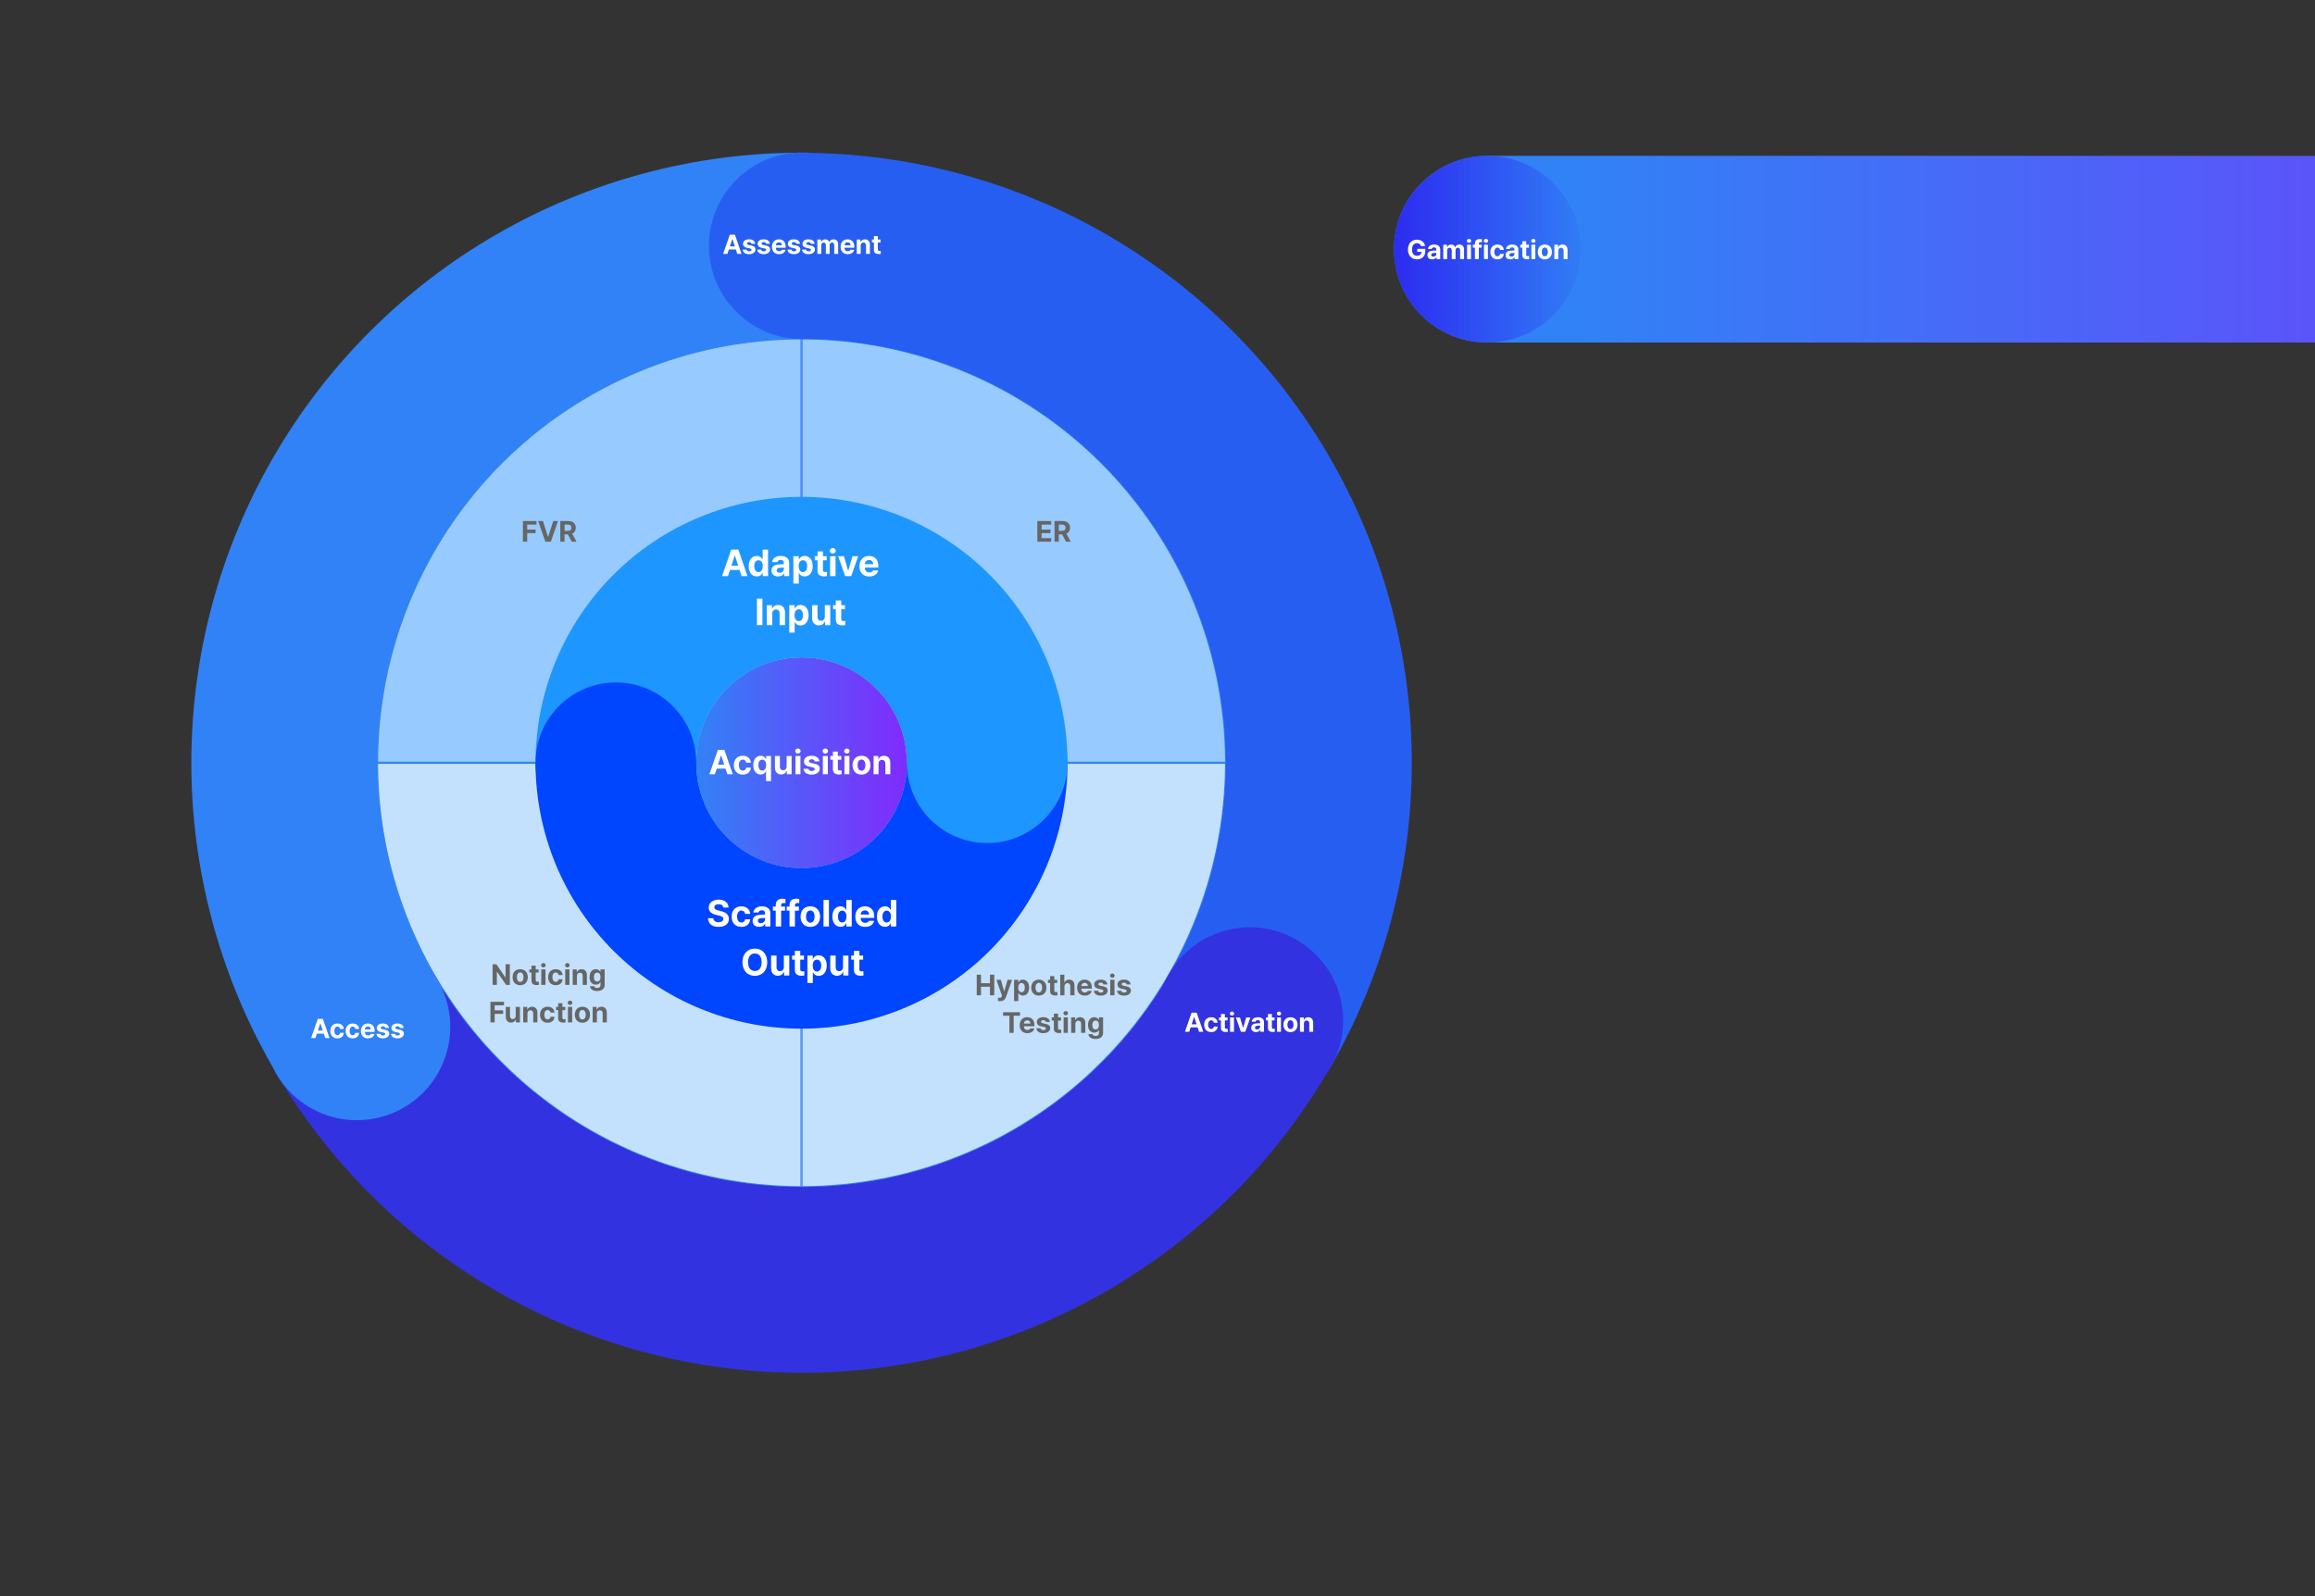<svg width="1350" height="931" viewBox="0 0 1350 931" fill="none" xmlns="http://www.w3.org/2000/svg">
<rect x="0" y="0" width="1350" height="931" fill="#333333" stroke="none"/>
<path d="M714.98 444.928C714.98 477.439 708.577 509.632 696.135 539.669C683.694 569.705 665.458 596.997 642.469 619.986C619.48 642.975 592.188 661.211 562.151 673.653C532.114 686.094 499.921 692.498 467.41 692.498L467.41 444.928H714.98Z" fill="#C3E1FD"/>
<path fill-rule="evenodd" clip-rule="evenodd" d="M695.573 539.436C707.906 509.66 714.292 477.761 714.371 445.536H468.018L468.018 691.889C500.243 691.81 532.143 685.424 561.918 673.091C591.881 660.68 619.106 642.489 642.038 619.556C664.971 596.624 683.162 569.399 695.573 539.436ZM468.018 692.497C467.816 692.498 467.613 692.498 467.41 692.498L467.41 444.928H714.98C714.98 445.131 714.98 445.333 714.979 445.536C714.9 477.841 708.499 509.819 696.135 539.669C683.694 569.705 665.458 596.997 642.469 619.986C619.48 642.975 592.188 661.211 562.151 673.653C532.302 686.017 500.323 692.418 468.018 692.497Z" fill="#3182F6"/>
<path d="M467.41 197.358C499.921 197.358 532.114 203.761 562.151 216.203C592.188 228.644 619.48 246.88 642.469 269.869C665.458 292.858 683.694 320.15 696.135 350.187C708.577 380.223 714.98 412.416 714.98 444.928L467.41 444.928L467.41 197.358Z" fill="#97CAFE"/>
<path fill-rule="evenodd" clip-rule="evenodd" d="M561.918 216.765C532.143 204.431 500.243 198.046 468.018 197.967L468.018 444.319L714.371 444.319C714.292 412.095 707.906 380.195 695.573 350.419C683.162 320.457 664.971 293.232 642.038 270.299C619.106 247.367 591.881 229.176 561.918 216.765ZM714.979 444.319C714.98 444.522 714.98 444.725 714.98 444.928L467.41 444.928L467.41 197.358C467.613 197.358 467.816 197.358 468.018 197.358C500.323 197.438 532.302 203.839 562.151 216.203C592.188 228.644 619.48 246.88 642.469 269.869C665.458 292.858 683.693 320.15 696.135 350.187C708.499 380.036 714.9 412.015 714.979 444.319Z" fill="#3182F6"/>
<path d="M219.84 444.928C219.84 477.439 226.243 509.632 238.685 539.669C251.127 569.705 269.362 596.997 292.351 619.986C315.34 642.975 342.632 661.211 372.669 673.653C402.706 686.094 434.899 692.498 467.41 692.498L467.41 444.928L219.84 444.928Z" fill="#C3E1FD"/>
<path fill-rule="evenodd" clip-rule="evenodd" d="M239.247 539.436C226.914 509.66 220.528 477.761 220.449 445.536L466.802 445.536L466.802 691.889C434.577 691.81 402.677 685.424 372.902 673.091C342.939 660.68 315.714 642.489 292.782 619.556C269.849 596.624 251.658 569.399 239.247 539.436ZM466.802 692.497C467.004 692.498 467.207 692.498 467.41 692.498L467.41 444.928L219.84 444.928C219.84 445.13 219.84 445.333 219.841 445.536C219.92 477.841 226.321 509.819 238.685 539.669C251.127 569.705 269.362 596.997 292.351 619.986C315.34 642.975 342.632 661.211 372.669 673.653C402.518 686.017 434.497 692.418 466.802 692.497Z" fill="#3182F6"/>
<path d="M467.41 197.358C434.899 197.358 402.706 203.761 372.669 216.203C342.632 228.644 315.341 246.88 292.351 269.869C269.362 292.858 251.127 320.15 238.685 350.187C226.243 380.223 219.84 412.416 219.84 444.928L467.41 444.928L467.41 197.358Z" fill="#97CAFE"/>
<path fill-rule="evenodd" clip-rule="evenodd" d="M372.902 216.765C402.677 204.431 434.577 198.046 466.802 197.967L466.802 444.319L220.449 444.319C220.528 412.095 226.914 380.195 239.247 350.419C251.658 320.457 269.849 293.232 292.782 270.299C315.714 247.367 342.939 229.176 372.902 216.765ZM219.841 444.319C219.84 444.522 219.84 444.725 219.84 444.928L467.41 444.928L467.41 197.358C467.207 197.358 467.005 197.358 466.802 197.358C434.497 197.438 402.518 203.839 372.669 216.203C342.632 228.644 315.341 246.88 292.351 269.869C269.362 292.858 251.127 320.15 238.685 350.187C226.321 380.036 219.92 412.015 219.841 444.319Z" fill="#3182F6"/>
<path d="M812.913 145.349C812.913 115.282 837.287 90.908 867.354 90.908H1350V199.79H867.354C837.287 199.79 812.913 175.416 812.913 145.349Z" fill="url(#paint0_linear_8_699)"/>
<path d="M812.913 145.349C812.913 115.282 837.287 90.908 867.354 90.908C897.421 90.908 921.795 115.282 921.795 145.349C921.795 175.416 897.421 199.79 867.354 199.79C837.287 199.79 812.913 175.416 812.913 145.349Z" fill="url(#paint1_linear_8_699)"/>
<path d="M908.719 146.279V151.128H906.433V142.742H908.61V144.209H908.703C909.089 143.236 909.985 142.634 911.221 142.634C912.966 142.634 914.124 143.823 914.109 145.784V151.128H911.838V146.186C911.838 145.151 911.267 144.533 910.325 144.533C909.367 144.533 908.719 145.167 908.719 146.279Z" fill="white"/>
<path d="M900.872 151.298C898.339 151.298 896.764 149.553 896.764 146.958C896.764 144.364 898.339 142.634 900.872 142.634C903.405 142.634 904.996 144.364 904.996 146.958C904.996 149.553 903.405 151.298 900.872 151.298ZM900.888 149.522C902.062 149.522 902.664 148.426 902.664 146.958C902.664 145.476 902.062 144.379 900.888 144.379C899.699 144.379 899.081 145.476 899.081 146.958C899.081 148.426 899.699 149.522 900.888 149.522Z" fill="white"/>
<path d="M893.042 151.128V142.742H895.328V151.128H893.042ZM894.185 141.645C893.49 141.645 892.934 141.12 892.934 140.487C892.934 139.838 893.49 139.313 894.185 139.313C894.864 139.313 895.42 139.838 895.42 140.487C895.42 141.12 894.864 141.645 894.185 141.645Z" fill="white"/>
<path d="M891.605 142.742V144.456H890.03V148.549C890.03 149.213 890.354 149.383 890.818 149.398C891.049 149.398 891.451 149.383 891.729 149.352V151.159C891.482 151.205 891.08 151.236 890.509 151.236C888.856 151.236 887.729 150.495 887.744 148.873V144.456H886.586V142.742H887.744V140.734H890.03V142.742H891.605Z" fill="white"/>
<path d="M877.968 148.781C877.968 146.912 879.481 146.294 881.088 146.201C881.69 146.163 882.817 146.109 883.173 146.093V145.414C883.157 144.719 882.678 144.302 881.829 144.302C881.057 144.302 880.562 144.657 880.439 145.228H878.261C878.4 143.777 879.667 142.634 881.891 142.634C883.713 142.634 885.443 143.452 885.443 145.476V151.128H883.281V149.97H883.219C882.802 150.742 882.014 151.283 880.763 151.283C879.157 151.283 877.968 150.449 877.968 148.781ZM880.161 148.719C880.161 149.368 880.686 149.707 881.412 149.707C882.447 149.707 883.188 149.012 883.173 148.132V147.514C882.825 147.53 881.852 147.584 881.458 147.622C880.671 147.7 880.161 148.07 880.161 148.719Z" fill="white"/>
<path d="M873.227 151.298C870.663 151.298 869.119 149.522 869.119 146.958C869.119 144.394 870.679 142.634 873.227 142.634C875.389 142.634 876.857 143.9 876.949 145.815H874.802C874.663 144.981 874.123 144.41 873.258 144.41C872.161 144.41 871.435 145.337 871.435 146.927C871.435 148.549 872.146 149.476 873.258 149.476C874.061 149.476 874.663 148.982 874.802 148.086H876.949C876.841 149.985 875.451 151.298 873.227 151.298Z" fill="white"/>
<path d="M865.397 151.128V142.742H867.682V151.128H865.397ZM866.539 141.645C865.844 141.645 865.288 141.12 865.288 140.487C865.288 139.838 865.844 139.313 866.539 139.313C867.219 139.313 867.775 139.838 867.775 140.487C867.775 141.12 867.219 141.645 866.539 141.645Z" fill="white"/>
<path d="M864.053 142.742V144.456H862.385V151.128H860.099V144.456H858.91V142.742H860.099V142.109C860.099 140.348 861.165 139.421 862.848 139.421C863.373 139.421 863.806 139.468 864.207 139.56V141.29C863.883 141.259 863.636 141.244 863.512 141.244C862.771 141.244 862.385 141.537 862.385 142.232V142.742H864.053Z" fill="white"/>
<path d="M855.527 151.128V142.742H857.813V151.128H855.527ZM856.67 141.645C855.975 141.645 855.419 141.12 855.419 140.487C855.419 139.838 855.975 139.313 856.67 139.313C857.35 139.313 857.906 139.838 857.906 140.487C857.906 141.12 857.35 141.645 856.67 141.645Z" fill="white"/>
<path d="M841.627 151.128V142.742H843.805V144.209H843.897C844.252 143.236 845.102 142.634 846.229 142.634C847.388 142.634 848.237 143.236 848.515 144.209H848.592C848.948 143.252 849.89 142.634 851.125 142.634C852.685 142.634 853.766 143.669 853.766 145.491V151.128H851.481V145.939C851.481 144.981 850.924 144.518 850.168 144.518C849.303 144.518 848.809 145.12 848.809 146.001V151.128H846.585V145.877C846.585 145.043 846.059 144.518 845.287 144.518C844.515 144.518 843.913 145.136 843.913 146.093V151.128H841.627Z" fill="white"/>
<path d="M832.407 148.781C832.407 146.912 833.92 146.294 835.527 146.201C836.129 146.163 837.256 146.109 837.612 146.093V145.414C837.596 144.719 837.117 144.302 836.268 144.302C835.496 144.302 835.002 144.657 834.878 145.228H832.7C832.839 143.777 834.106 142.634 836.33 142.634C838.152 142.634 839.882 143.452 839.882 145.476V151.128H837.72V149.97H837.658C837.241 150.742 836.453 151.283 835.202 151.283C833.596 151.283 832.407 150.449 832.407 148.781ZM834.6 148.719C834.6 149.368 835.125 149.707 835.851 149.707C836.886 149.707 837.627 149.012 837.612 148.132V147.514C837.264 147.53 836.291 147.584 835.897 147.622C835.11 147.7 834.6 148.07 834.6 148.719Z" fill="white"/>
<path d="M828.7 143.545C828.391 142.494 827.541 141.846 826.321 141.846C824.592 141.846 823.418 143.174 823.418 145.521C823.418 147.884 824.561 149.228 826.337 149.228C827.935 149.228 828.885 148.325 828.916 146.911H826.491V145.166H831.155V146.556C831.155 149.491 829.148 151.282 826.321 151.282C823.186 151.282 821.055 149.089 821.055 145.552C821.055 141.923 823.325 139.792 826.275 139.792C828.792 139.792 830.738 141.336 831.047 143.545H828.7Z" fill="white"/>
<path d="M528.847 444.928C528.847 478.858 501.341 506.364 467.41 506.364C433.48 506.364 405.974 478.858 405.974 444.928C405.974 410.997 433.48 383.491 467.41 383.491C501.341 383.491 528.847 410.997 528.847 444.928Z" fill="url(#paint2_linear_8_699)"/>
<path d="M326.744 315.972V303.93H331.467C334.212 303.93 335.775 305.477 335.775 307.855C335.775 309.502 335.018 310.699 333.646 311.281L336.208 315.972H333.447L331.151 311.697H329.238V315.972H326.744ZM329.238 309.668H331.002C332.482 309.668 333.197 309.053 333.197 307.855C333.197 306.641 332.482 305.976 331.002 305.976H329.238V309.668Z" fill="#666666"/>
<path d="M316.63 303.93L319.558 313.111H319.674L322.618 303.93H325.379L321.221 315.972H318.011L313.836 303.93H316.63Z" fill="#666666"/>
<path d="M304.938 315.972V303.93H312.871V305.992H307.433V308.919H312.356V310.982H307.433V315.972H304.938Z" fill="#666666"/>
<path d="M348.079 591.167V596.39H345.617V587.358H347.962V588.938H348.062C348.478 587.89 349.443 587.242 350.773 587.242C352.653 587.242 353.9 588.522 353.884 590.635V596.39H351.439V591.067C351.439 589.953 350.823 589.288 349.809 589.288C348.777 589.288 348.079 589.969 348.079 591.167Z" fill="#666666"/>
<path d="M339.629 596.573C336.901 596.573 335.205 594.693 335.205 591.899C335.205 589.105 336.901 587.242 339.629 587.242C342.357 587.242 344.07 589.105 344.07 591.899C344.07 594.693 342.357 596.573 339.629 596.573ZM339.645 594.66C340.91 594.66 341.558 593.479 341.558 591.899C341.558 590.302 340.91 589.121 339.645 589.121C338.365 589.121 337.699 590.302 337.699 591.899C337.699 593.479 338.365 594.66 339.645 594.66Z" fill="#666666"/>
<path d="M331.196 596.39V587.358H333.658V596.39H331.196ZM332.427 586.177C331.679 586.177 331.08 585.612 331.08 584.93C331.08 584.231 331.679 583.666 332.427 583.666C333.159 583.666 333.758 584.231 333.758 584.93C333.758 585.612 333.159 586.177 332.427 586.177Z" fill="#666666"/>
<path d="M329.65 587.358V589.204H327.953V593.612C327.953 594.327 328.303 594.51 328.802 594.527C329.051 594.527 329.484 594.51 329.783 594.477V596.423C329.517 596.473 329.084 596.506 328.469 596.506C326.689 596.506 325.475 595.708 325.492 593.961V589.204H324.244V587.358H325.492V585.196H327.953V587.358H329.65Z" fill="#666666"/>
<path d="M319.354 596.573C316.593 596.573 314.93 594.66 314.93 591.899C314.93 589.138 316.61 587.242 319.354 587.242C321.683 587.242 323.263 588.606 323.363 590.668H321.051C320.901 589.77 320.319 589.154 319.387 589.154C318.206 589.154 317.425 590.152 317.425 591.866C317.425 593.612 318.19 594.61 319.387 594.61C320.252 594.61 320.901 594.078 321.051 593.113H323.363C323.246 595.159 321.749 596.573 319.354 596.573Z" fill="#666666"/>
<path d="M307.578 591.167V596.39H305.116V587.358H307.461V588.938H307.561C307.977 587.89 308.942 587.242 310.272 587.242C312.152 587.242 313.399 588.522 313.382 590.635V596.39H310.937V591.067C310.937 589.953 310.322 589.288 309.307 589.288C308.276 589.288 307.578 589.969 307.578 591.167Z" fill="#666666"/>
<path d="M300.742 592.548V587.358H303.203V596.39H300.841V594.76H300.742C300.326 595.808 299.361 596.506 297.997 596.506C296.184 596.506 294.953 595.226 294.953 593.113V587.358H297.415V592.681C297.415 593.745 298.03 594.427 298.995 594.427C299.893 594.427 300.742 593.779 300.742 592.548Z" fill="#666666"/>
<path d="M285.989 596.39V584.348H293.923V586.41H288.484V589.337H293.407V591.4H288.484V596.39H285.989Z" fill="#666666"/>
<path d="M348.22 578.068C345.725 578.068 344.194 576.953 344.045 575.24H346.473C346.606 575.955 347.288 576.288 348.269 576.288C349.417 576.288 350.182 575.806 350.182 574.542V572.895H350.066C349.733 573.627 348.935 574.359 347.488 574.359C345.442 574.359 343.812 572.928 343.812 569.918C343.812 566.857 345.492 565.344 347.488 565.344C349.001 565.344 349.733 566.242 350.066 566.974H350.166V565.46H352.611V574.592C352.611 576.887 350.781 578.068 348.22 578.068ZM348.253 572.512C349.484 572.512 350.182 571.548 350.182 569.951C350.182 568.338 349.484 567.306 348.253 567.306C347.005 567.306 346.34 568.388 346.34 569.951C346.34 571.514 347.005 572.512 348.253 572.512Z" fill="#666666"/>
<path d="M336.444 569.269V574.492H333.982V565.46H336.328V567.04H336.427C336.843 565.992 337.808 565.344 339.139 565.344C341.018 565.344 342.265 566.624 342.249 568.737V574.492H339.804V569.169C339.804 568.055 339.188 567.39 338.174 567.39C337.143 567.39 336.444 568.072 336.444 569.269Z" fill="#666666"/>
<path d="M329.608 574.492V565.46H332.069V574.492H329.608ZM330.838 564.279C330.09 564.279 329.491 563.714 329.491 563.032C329.491 562.333 330.09 561.768 330.838 561.768C331.57 561.768 332.169 562.333 332.169 563.032C332.169 563.714 331.57 564.279 330.838 564.279Z" fill="#666666"/>
<path d="M324.069 574.675C321.308 574.675 319.645 572.762 319.645 570.001C319.645 567.24 321.325 565.344 324.069 565.344C326.398 565.344 327.978 566.708 328.078 568.77H325.766C325.616 567.872 325.034 567.257 324.102 567.257C322.921 567.257 322.14 568.254 322.14 569.968C322.14 571.714 322.905 572.712 324.102 572.712C324.967 572.712 325.616 572.18 325.766 571.215H328.078C327.961 573.261 326.464 574.675 324.069 574.675Z" fill="#666666"/>
<path d="M315.637 574.492V565.46H318.098V574.492H315.637ZM316.868 564.279C316.119 564.279 315.52 563.714 315.52 563.032C315.52 562.333 316.119 561.768 316.868 561.768C317.599 561.768 318.198 562.333 318.198 563.032C318.198 563.714 317.599 564.279 316.868 564.279Z" fill="#666666"/>
<path d="M314.089 565.46V567.306H312.393V571.714C312.393 572.429 312.742 572.612 313.241 572.629C313.49 572.629 313.923 572.612 314.222 572.579V574.525C313.956 574.575 313.524 574.608 312.908 574.608C311.129 574.608 309.914 573.81 309.931 572.063V567.306H308.684V565.46H309.931V563.298H312.393V565.46H314.089Z" fill="#666666"/>
<path d="M303.345 574.675C300.617 574.675 298.92 572.795 298.92 570.001C298.92 567.207 300.617 565.344 303.345 565.344C306.072 565.344 307.786 567.207 307.786 570.001C307.786 572.795 306.072 574.675 303.345 574.675ZM303.361 572.762C304.625 572.762 305.274 571.581 305.274 570.001C305.274 568.404 304.625 567.223 303.361 567.223C302.081 567.223 301.415 568.404 301.415 570.001C301.415 571.581 302.081 572.762 303.361 572.762Z" fill="#666666"/>
<path d="M297.307 562.45V574.492H295.145L289.856 566.841H289.756V574.492H287.261V562.45H289.457L294.713 570.101H294.829V562.45H297.307Z" fill="#666666"/>
<path d="M614.958 315.972V303.93H619.682C622.426 303.93 623.99 305.477 623.99 307.855C623.99 309.502 623.233 310.699 621.861 311.281L624.422 315.972H621.661L619.366 311.697H617.453V315.972H614.958ZM617.453 309.668H619.216C620.697 309.668 621.412 309.053 621.412 307.855C621.412 306.641 620.697 305.976 619.216 305.976H617.453V309.668Z" fill="#666666"/>
<path d="M604.929 315.972V303.93H613.013V305.992H607.424V308.919H612.597V310.982H607.424V313.909H613.03V315.972H604.929Z" fill="#666666"/>
<path d="M638.876 606.048C636.381 606.048 634.851 604.934 634.701 603.221H637.129C637.262 603.936 637.944 604.269 638.926 604.269C640.073 604.269 640.838 603.786 640.838 602.522V600.875H640.722C640.389 601.607 639.591 602.339 638.144 602.339C636.098 602.339 634.468 600.909 634.468 597.898C634.468 594.838 636.148 593.324 638.144 593.324C639.658 593.324 640.389 594.222 640.722 594.954H640.822V593.441H643.267V602.572C643.267 604.867 641.437 606.048 638.876 606.048ZM638.909 600.493C640.14 600.493 640.838 599.528 640.838 597.931C640.838 596.318 640.14 595.287 638.909 595.287C637.662 595.287 636.996 596.368 636.996 597.931C636.996 599.495 637.662 600.493 638.909 600.493Z" fill="#666666"/>
<path d="M627.099 597.25V602.472H624.638V593.441H626.983V595.021H627.083C627.499 593.973 628.463 593.324 629.794 593.324C631.673 593.324 632.921 594.605 632.904 596.717V602.472H630.459V597.15C630.459 596.035 629.844 595.37 628.829 595.37C627.798 595.37 627.099 596.052 627.099 597.25Z" fill="#666666"/>
<path d="M620.263 602.472V593.44H622.725V602.472H620.263ZM621.494 592.26C620.745 592.26 620.146 591.694 620.146 591.012C620.146 590.314 620.745 589.748 621.494 589.748C622.226 589.748 622.824 590.314 622.824 591.012C622.824 591.694 622.226 592.26 621.494 592.26Z" fill="#666666"/>
<path d="M618.716 593.441V595.287H617.02V599.694C617.02 600.41 617.369 600.593 617.868 600.609C618.118 600.609 618.55 600.593 618.849 600.559V602.505C618.583 602.555 618.151 602.589 617.535 602.589C615.756 602.589 614.542 601.79 614.558 600.044V595.287H613.311V593.441H614.558V591.278H617.02V593.441H618.716Z" fill="#666666"/>
<path d="M609.935 596.119C609.835 595.486 609.27 595.071 608.455 595.071C607.656 595.071 607.041 595.453 607.057 596.002C607.041 596.401 607.373 596.717 608.222 596.9L609.835 597.233C611.581 597.599 612.43 598.381 612.446 599.678C612.43 601.458 610.833 602.655 608.438 602.655C605.993 602.655 604.563 601.557 604.363 599.794H606.841C606.958 600.51 607.54 600.875 608.438 600.875C609.336 600.875 609.935 600.51 609.935 599.927C609.935 599.462 609.552 599.179 608.704 598.996L607.207 598.697C605.494 598.364 604.596 597.466 604.612 596.135C604.596 594.405 606.093 593.324 608.421 593.324C610.7 593.324 612.114 594.405 612.247 596.119H609.935Z" fill="#666666"/>
<path d="M599.09 602.655C596.329 602.655 594.632 600.859 594.632 597.998C594.632 595.204 596.345 593.324 598.99 593.324C601.368 593.324 603.231 594.821 603.231 597.898V598.597H597.061C597.061 599.961 597.876 600.809 599.14 600.809C599.971 600.809 600.57 600.443 600.82 599.894H603.165C602.815 601.557 601.319 602.655 599.09 602.655ZM597.061 597.05H600.903C600.903 595.952 600.138 595.17 599.04 595.17C597.909 595.17 597.102 596.01 597.061 597.05Z" fill="#666666"/>
<path d="M584.952 592.493V590.43H594.815V592.493H591.123V602.472H588.644V592.493H584.952Z" fill="#666666"/>
<path d="M656.989 574.221C656.889 573.589 656.324 573.173 655.509 573.173C654.71 573.173 654.095 573.555 654.112 574.104C654.095 574.503 654.428 574.819 655.276 575.002L656.889 575.335C658.636 575.701 659.484 576.483 659.501 577.78C659.484 579.56 657.887 580.757 655.492 580.757C653.047 580.757 651.617 579.659 651.417 577.896H653.895C654.012 578.612 654.594 578.978 655.492 578.978C656.39 578.978 656.989 578.612 656.989 578.029C656.989 577.564 656.607 577.281 655.758 577.098L654.261 576.799C652.548 576.466 651.65 575.568 651.667 574.237C651.65 572.507 653.147 571.426 655.475 571.426C657.754 571.426 659.168 572.507 659.301 574.221H656.989Z" fill="#666666"/>
<path d="M647.458 580.574V571.543H649.92V580.574H647.458ZM648.689 570.362C647.941 570.362 647.342 569.796 647.342 569.114C647.342 568.416 647.941 567.85 648.689 567.85C649.421 567.85 650.02 568.416 650.02 569.114C650.02 569.796 649.421 570.362 648.689 570.362Z" fill="#666666"/>
<path d="M643.433 574.221C643.333 573.589 642.768 573.173 641.953 573.173C641.155 573.173 640.539 573.555 640.556 574.104C640.539 574.503 640.872 574.819 641.72 575.002L643.333 575.335C645.08 575.701 645.928 576.483 645.945 577.78C645.928 579.56 644.331 580.757 641.936 580.757C639.491 580.757 638.061 579.659 637.861 577.896H640.34C640.456 578.612 641.038 578.978 641.936 578.978C642.834 578.978 643.433 578.612 643.433 578.029C643.433 577.564 643.051 577.281 642.202 577.098L640.706 576.799C638.992 576.466 638.094 575.568 638.111 574.237C638.094 572.507 639.591 571.426 641.92 571.426C644.198 571.426 645.612 572.507 645.745 574.221H643.433Z" fill="#666666"/>
<path d="M632.588 580.757C629.827 580.757 628.131 578.961 628.131 576.1C628.131 573.306 629.844 571.426 632.488 571.426C634.867 571.426 636.73 572.923 636.73 576V576.699H630.559C630.559 578.063 631.374 578.911 632.638 578.911C633.47 578.911 634.068 578.545 634.318 577.996H636.663C636.314 579.659 634.817 580.757 632.588 580.757ZM630.559 575.152H634.401C634.401 574.054 633.636 573.272 632.538 573.272C631.407 573.272 630.601 574.112 630.559 575.152Z" fill="#666666"/>
<path d="M620.746 575.352V580.574H618.284V568.532H620.68V573.123H620.779C621.195 572.075 622.11 571.426 623.474 571.426C625.353 571.426 626.601 572.69 626.601 574.819V580.574H624.139V575.252C624.139 574.137 623.54 573.472 622.509 573.472C621.478 573.472 620.746 574.154 620.746 575.352Z" fill="#666666"/>
<path d="M616.538 571.543V573.389H614.842V577.797C614.842 578.512 615.191 578.695 615.69 578.711C615.939 578.711 616.372 578.695 616.671 578.661V580.607C616.405 580.657 615.973 580.691 615.357 580.691C613.577 580.691 612.363 579.892 612.38 578.146V573.389H611.132V571.543H612.38V569.38H614.842V571.543H616.538Z" fill="#666666"/>
<path d="M605.793 580.757C603.066 580.757 601.369 578.878 601.369 576.083C601.369 573.289 603.066 571.426 605.793 571.426C608.521 571.426 610.234 573.289 610.234 576.083C610.234 578.878 608.521 580.757 605.793 580.757ZM605.81 578.844C607.074 578.844 607.723 577.664 607.723 576.083C607.723 574.487 607.074 573.306 605.81 573.306C604.529 573.306 603.864 574.487 603.864 576.083C603.864 577.664 604.529 578.844 605.81 578.844Z" fill="#666666"/>
<path d="M591.373 583.967V571.543H593.801V573.056H593.901C594.233 572.324 594.965 571.426 596.479 571.426C598.475 571.426 600.138 572.973 600.138 576.067C600.138 579.077 598.541 580.724 596.479 580.724C594.998 580.724 594.25 579.876 593.901 579.127H593.834V583.967H591.373ZM593.784 576.05C593.784 577.68 594.483 578.761 595.697 578.761C596.961 578.761 597.626 577.647 597.626 576.05C597.626 574.47 596.961 573.389 595.697 573.389C594.466 573.389 593.784 574.42 593.784 576.05Z" fill="#666666"/>
<path d="M583.239 583.967C582.756 583.967 582.307 583.95 581.991 583.917V582.004C582.307 582.021 582.673 582.038 582.989 582.038C583.472 582.038 583.871 581.988 584.17 581.206L584.32 580.824L581.076 571.542H583.654L585.551 578.196H585.65L587.563 571.542H590.174L586.648 581.572C586.133 583.019 585.151 583.967 583.239 583.967Z" fill="#666666"/>
<path d="M569.583 580.574V568.532H572.078V573.522H577.301V568.532H579.813V580.574H577.301V575.584H572.078V580.574H569.583Z" fill="#666666"/>
<path d="M622.522 444.928C622.522 465.297 618.51 485.467 610.715 504.286C602.919 523.105 591.494 540.205 577.091 554.608C562.687 569.012 545.588 580.437 526.769 588.232C507.95 596.027 487.78 600.039 467.41 600.039C447.041 600.039 426.87 596.027 408.051 588.232C389.232 580.437 372.133 569.012 357.73 554.608C343.326 540.205 331.901 523.105 324.106 504.286C316.311 485.467 312.299 465.297 312.299 444.928H405.986C405.986 452.994 407.575 460.981 410.662 468.434C413.748 475.886 418.273 482.657 423.977 488.361C429.68 494.065 436.452 498.589 443.904 501.676C451.356 504.763 459.344 506.352 467.41 506.352C475.476 506.352 483.464 504.763 490.916 501.676C498.368 498.589 505.14 494.065 510.844 488.361C516.547 482.657 521.072 475.886 524.159 468.434C527.246 460.981 528.834 452.994 528.834 444.928H622.522Z" fill="#0045FF"/>
<path d="M622.522 444.927C622.522 403.789 606.18 364.336 577.091 335.247C548.002 306.158 508.548 289.816 467.41 289.816C426.272 289.816 386.819 306.158 357.73 335.247C328.641 364.336 312.299 403.789 312.299 444.927L405.985 444.927C405.985 428.636 412.457 413.013 423.976 401.493C435.496 389.974 451.119 383.502 467.41 383.502C483.701 383.502 499.325 389.974 510.844 401.493C522.364 413.013 528.835 428.636 528.835 444.927H622.522Z" fill="#1E96FF"/>
<path d="M405.974 444.927C405.974 470.795 385.004 491.765 359.136 491.765C333.268 491.765 312.299 470.795 312.299 444.927C312.299 419.06 333.268 398.09 359.136 398.09C385.004 398.09 405.974 419.06 405.974 444.927Z" fill="#0045FF"/>
<path d="M622.522 444.927C622.522 470.795 601.552 491.765 575.685 491.765C549.817 491.765 528.847 470.795 528.847 444.927C528.847 419.06 549.817 398.09 575.685 398.09C601.552 398.09 622.522 419.06 622.522 444.927Z" fill="#1E96FF"/>
<path d="M492.753 353.023V355.396H490.572V361.063C490.572 361.983 491.021 362.218 491.663 362.24C491.983 362.24 492.539 362.218 492.924 362.175V364.677C492.582 364.742 492.026 364.784 491.235 364.784C488.947 364.784 487.386 363.758 487.407 361.512V355.396H485.803V353.023H487.407V350.243H490.572V353.023H492.753Z" fill="white"/>
<path d="M481.012 359.695V353.022H484.177V364.634H481.141V362.539H481.012C480.478 363.886 479.237 364.784 477.484 364.784C475.153 364.784 473.57 363.138 473.57 360.422V353.022H476.735V359.866C476.735 361.234 477.527 362.111 478.767 362.111C479.922 362.111 481.012 361.277 481.012 359.695Z" fill="white"/>
<path d="M460.248 368.997V353.023H463.37V354.969H463.498C463.926 354.028 464.867 352.873 466.813 352.873C469.379 352.873 471.518 354.862 471.518 358.839C471.518 362.71 469.465 364.827 466.813 364.827C464.91 364.827 463.948 363.737 463.498 362.774H463.413V368.997H460.248ZM463.349 358.818C463.349 360.914 464.247 362.304 465.808 362.304C467.433 362.304 468.289 360.871 468.289 358.818C468.289 356.786 467.433 355.396 465.808 355.396C464.226 355.396 463.349 356.722 463.349 358.818Z" fill="white"/>
<path d="M450.325 357.92V364.635H447.16V353.023H450.175V355.054H450.303C450.838 353.707 452.078 352.873 453.789 352.873C456.206 352.873 457.809 354.52 457.788 357.236V364.635H454.644V357.792C454.644 356.359 453.853 355.503 452.549 355.503C451.223 355.503 450.325 356.38 450.325 357.92Z" fill="white"/>
<path d="M444.615 349.152V364.635H441.408V349.152H444.615Z" fill="white"/>
<path d="M506.899 336.281C503.349 336.281 501.167 333.972 501.167 330.293C501.167 326.701 503.37 324.284 506.77 324.284C509.828 324.284 512.223 326.209 512.223 330.165V331.063H504.29C504.29 332.817 505.338 333.907 506.963 333.907C508.032 333.907 508.802 333.437 509.123 332.731H512.138C511.689 334.87 509.764 336.281 506.899 336.281ZM504.29 329.074H509.23C509.23 327.663 508.246 326.658 506.834 326.658C505.38 326.658 504.343 327.738 504.29 329.074Z" fill="white"/>
<path d="M500.484 324.434L496.4 336.046H492.85L488.786 324.434H492.123L494.56 332.774H494.689L497.127 324.434H500.484Z" fill="white"/>
<path d="M484.081 336.045V324.433H487.246V336.045H484.081ZM485.664 322.915C484.701 322.915 483.932 322.188 483.932 321.311C483.932 320.413 484.701 319.686 485.664 319.686C486.605 319.686 487.375 320.413 487.375 321.311C487.375 322.188 486.605 322.915 485.664 322.915Z" fill="white"/>
<path d="M482.093 324.433V326.807H479.911V332.474C479.911 333.394 480.36 333.629 481.002 333.65C481.323 333.65 481.879 333.629 482.264 333.586V336.088C481.921 336.152 481.365 336.195 480.574 336.195C478.286 336.195 476.725 335.169 476.746 332.923V326.807H475.142V324.433H476.746V321.653H479.911V324.433H482.093Z" fill="white"/>
<path d="M462.653 340.408V324.434H465.776V326.38H465.904C466.332 325.439 467.272 324.284 469.218 324.284C471.785 324.284 473.923 326.273 473.923 330.251C473.923 334.121 471.87 336.238 469.218 336.238C467.315 336.238 466.353 335.148 465.904 334.185H465.818V340.408H462.653ZM465.754 330.229C465.754 332.325 466.652 333.715 468.213 333.715C469.839 333.715 470.694 332.282 470.694 330.229C470.694 328.198 469.839 326.808 468.213 326.808C466.631 326.808 465.754 328.133 465.754 330.229Z" fill="white"/>
<path d="M449.887 332.795C449.887 330.208 451.982 329.352 454.206 329.224C455.04 329.171 456.602 329.096 457.093 329.074V328.133C457.072 327.171 456.409 326.594 455.233 326.594C454.164 326.594 453.479 327.086 453.308 327.877H450.293C450.485 325.867 452.239 324.284 455.318 324.284C457.842 324.284 460.237 325.418 460.237 328.219V336.046H457.243V334.442H457.158C456.58 335.511 455.49 336.26 453.757 336.26C451.533 336.26 449.887 335.105 449.887 332.795ZM452.923 332.71C452.923 333.608 453.65 334.078 454.656 334.078C456.088 334.078 457.115 333.116 457.093 331.897V331.042C456.612 331.063 455.265 331.138 454.72 331.191C453.629 331.298 452.923 331.812 452.923 332.71Z" fill="white"/>
<path d="M441.333 336.238C438.682 336.238 436.607 334.121 436.607 330.25C436.607 326.273 438.767 324.284 441.333 324.284C443.279 324.284 444.199 325.439 444.627 326.38H444.734V320.563H447.899V336.046H444.776V334.185H444.627C444.178 335.147 443.215 336.238 441.333 336.238ZM442.317 333.715C443.9 333.715 444.798 332.325 444.798 330.229C444.798 328.133 443.9 326.807 442.317 326.807C440.713 326.807 439.858 328.197 439.858 330.229C439.858 332.282 440.713 333.715 442.317 333.715Z" fill="white"/>
<path d="M424.525 336.046H421.06L426.428 320.563H430.555L435.901 336.046H432.458L431.304 332.474H425.701L424.525 336.046ZM426.513 329.972H430.491L428.545 324.049H428.438L426.513 329.972Z" fill="white"/>
<path d="M512.331 445.463V451.618H509.43V440.974H512.194V442.836H512.312C512.802 441.601 513.939 440.837 515.507 440.837C517.722 440.837 519.192 442.346 519.173 444.836V451.618H516.291V445.346C516.291 444.032 515.566 443.248 514.37 443.248C513.155 443.248 512.331 444.052 512.331 445.463Z" fill="white"/>
<path d="M502.373 451.834C499.158 451.834 497.158 449.619 497.158 446.326C497.158 443.032 499.158 440.837 502.373 440.837C505.588 440.837 507.607 443.032 507.607 446.326C507.607 449.619 505.588 451.834 502.373 451.834ZM502.392 449.58C503.882 449.58 504.647 448.188 504.647 446.326C504.647 444.444 503.882 443.052 502.392 443.052C500.883 443.052 500.099 444.444 500.099 446.326C500.099 448.188 500.883 449.58 502.392 449.58Z" fill="white"/>
<path d="M492.434 451.618V440.974H495.336V451.618H492.434ZM493.885 439.582C493.003 439.582 492.297 438.916 492.297 438.112C492.297 437.289 493.003 436.622 493.885 436.622C494.748 436.622 495.453 437.289 495.453 438.112C495.453 438.916 494.748 439.582 493.885 439.582Z" fill="white"/>
<path d="M490.61 440.974V443.15H488.611V448.345C488.611 449.188 489.023 449.403 489.611 449.423C489.905 449.423 490.414 449.403 490.767 449.364V451.658C490.454 451.716 489.944 451.756 489.219 451.756C487.121 451.756 485.69 450.815 485.71 448.756V443.15H484.24V440.974H485.71V438.426H488.611V440.974H490.61Z" fill="white"/>
<path d="M479.849 451.618V440.974H482.75V451.618H479.849ZM481.299 439.582C480.417 439.582 479.711 438.916 479.711 438.112C479.711 437.289 480.417 436.622 481.299 436.622C482.162 436.622 482.867 437.289 482.867 438.112C482.867 438.916 482.162 439.582 481.299 439.582Z" fill="white"/>
<path d="M475.105 444.13C474.987 443.385 474.321 442.895 473.36 442.895C472.419 442.895 471.694 443.346 471.714 443.993C471.694 444.463 472.086 444.836 473.086 445.052L474.987 445.444C477.046 445.875 478.045 446.796 478.065 448.325C478.045 450.423 476.163 451.834 473.341 451.834C470.459 451.834 468.773 450.54 468.538 448.462H471.459C471.596 449.305 472.282 449.737 473.341 449.737C474.399 449.737 475.105 449.305 475.105 448.619C475.105 448.07 474.654 447.737 473.654 447.521L471.89 447.169C469.871 446.777 468.812 445.718 468.832 444.15C468.812 442.111 470.577 440.837 473.321 440.837C476.007 440.837 477.673 442.111 477.83 444.13H475.105Z" fill="white"/>
<path d="M463.872 451.618V440.974H466.773V451.618H463.872ZM465.322 439.582C464.44 439.582 463.735 438.916 463.735 438.112C463.735 437.289 464.44 436.622 465.322 436.622C466.185 436.622 466.891 437.289 466.891 438.112C466.891 438.916 466.185 439.582 465.322 439.582Z" fill="white"/>
<path d="M458.717 447.09V440.974H461.618V451.618H458.834V449.697H458.717C458.227 450.932 457.09 451.755 455.482 451.755C453.346 451.755 451.895 450.246 451.895 447.756V440.974H454.796V447.247C454.796 448.501 455.521 449.305 456.658 449.305C457.717 449.305 458.717 448.54 458.717 447.09Z" fill="white"/>
<path d="M446.719 455.617V449.913H446.621C446.21 450.795 445.327 451.795 443.602 451.795C441.172 451.795 439.27 449.854 439.27 446.306C439.27 442.66 441.25 440.837 443.602 440.837C445.386 440.837 446.229 441.895 446.621 442.758H446.758V440.974H449.62V455.617H446.719ZM444.504 449.482C445.955 449.482 446.778 448.208 446.778 446.286C446.778 444.365 445.955 443.15 444.504 443.15C443.034 443.15 442.25 444.424 442.25 446.286C442.25 448.168 443.034 449.482 444.504 449.482Z" fill="white"/>
<path d="M433.154 451.834C429.9 451.834 427.94 449.58 427.94 446.326C427.94 443.072 429.92 440.837 433.154 440.837C435.899 440.837 437.761 442.444 437.879 444.875H435.154C434.977 443.817 434.291 443.091 433.194 443.091C431.802 443.091 430.88 444.267 430.88 446.286C430.88 448.345 431.782 449.521 433.194 449.521C434.213 449.521 434.977 448.894 435.154 447.757H437.879C437.741 450.168 435.977 451.834 433.154 451.834Z" fill="white"/>
<path d="M416.884 451.618H413.709L418.629 437.426H422.412L427.313 451.618H424.157L423.098 448.345H417.962L416.884 451.618ZM418.707 446.051H422.353L420.57 440.621H420.472L418.707 446.051Z" fill="white"/>
<path d="M503.348 557.405V559.778H501.167V565.445C501.167 566.365 501.616 566.6 502.257 566.621C502.578 566.621 503.134 566.6 503.519 566.557V569.059C503.177 569.123 502.621 569.166 501.829 569.166C499.541 569.166 497.98 568.14 498.002 565.894V559.778H496.398V557.405H498.002V554.625H501.167V557.405H503.348Z" fill="white"/>
<path d="M491.607 564.077V557.405H494.772V569.017H491.735V566.921H491.607C491.072 568.268 489.832 569.166 488.078 569.166C485.747 569.166 484.165 567.52 484.165 564.804V557.405H487.33V564.248C487.33 565.617 488.121 566.493 489.361 566.493C490.516 566.493 491.607 565.659 491.607 564.077Z" fill="white"/>
<path d="M470.843 573.379V557.405H473.965V559.351H474.093C474.521 558.41 475.462 557.255 477.408 557.255C479.974 557.255 482.112 559.244 482.112 563.221C482.112 567.092 480.059 569.209 477.408 569.209C475.504 569.209 474.542 568.118 474.093 567.156H474.007V573.379H470.843ZM473.943 563.2C473.943 565.296 474.841 566.686 476.403 566.686C478.028 566.686 478.883 565.253 478.883 563.2C478.883 561.168 478.028 559.778 476.403 559.778C474.82 559.778 473.943 561.104 473.943 563.2Z" fill="white"/>
<path d="M468.853 557.405V559.778H466.672V565.445C466.672 566.365 467.121 566.6 467.763 566.621C468.083 566.621 468.639 566.6 469.024 566.557V569.059C468.682 569.123 468.126 569.166 467.335 569.166C465.047 569.166 463.486 568.14 463.507 565.894V559.778H461.903V557.405H463.507V554.625H466.672V557.405H468.853Z" fill="white"/>
<path d="M457.113 564.077V557.405H460.278V569.017H457.242V566.921H457.113C456.579 568.268 455.338 569.166 453.585 569.166C451.254 569.166 449.671 567.52 449.671 564.804V557.405H452.836V564.248C452.836 565.617 453.628 566.493 454.868 566.493C456.023 566.493 457.113 565.659 457.113 564.077Z" fill="white"/>
<path d="M447.426 561.275C447.426 566.322 444.282 569.231 440.198 569.231C436.071 569.231 432.948 566.301 432.948 561.275C432.948 556.229 436.071 553.32 440.198 553.32C444.282 553.32 447.426 556.229 447.426 561.275ZM444.154 561.275C444.154 557.961 442.593 556.164 440.198 556.164C437.803 556.164 436.22 557.961 436.22 561.275C436.22 564.59 437.803 566.386 440.198 566.386C442.593 566.386 444.154 564.59 444.154 561.275Z" fill="white"/>
<path d="M516.093 540.62C513.441 540.62 511.367 538.503 511.367 534.632C511.367 530.655 513.527 528.666 516.093 528.666C518.039 528.666 518.958 529.821 519.386 530.762H519.493V524.945H522.658V540.427H519.536V538.567H519.386C518.937 539.529 517.975 540.62 516.093 540.62ZM517.077 538.097C518.659 538.097 519.557 536.706 519.557 534.611C519.557 532.515 518.659 531.189 517.077 531.189C515.473 531.189 514.617 532.579 514.617 534.611C514.617 536.664 515.473 538.097 517.077 538.097Z" fill="white"/>
<path d="M504.503 540.663C500.953 540.663 498.772 538.353 498.772 534.675C498.772 531.083 500.974 528.666 504.374 528.666C507.432 528.666 509.828 530.591 509.828 534.547V535.445H501.894C501.894 537.199 502.942 538.289 504.567 538.289C505.636 538.289 506.406 537.819 506.727 537.113H509.742C509.293 539.252 507.368 540.663 504.503 540.663ZM501.894 533.456H506.834C506.834 532.045 505.85 531.04 504.439 531.04C502.984 531.04 501.947 532.12 501.894 533.456Z" fill="white"/>
<path d="M490.132 540.62C487.48 540.62 485.406 538.503 485.406 534.632C485.406 530.655 487.566 528.666 490.132 528.666C492.078 528.666 492.998 529.821 493.425 530.762H493.532V524.945H496.697V540.427H493.575V538.567H493.425C492.976 539.529 492.014 540.62 490.132 540.62ZM491.116 538.097C492.698 538.097 493.596 536.706 493.596 534.611C493.596 532.515 492.698 531.189 491.116 531.189C489.512 531.189 488.657 532.579 488.657 534.611C488.657 536.664 489.512 538.097 491.116 538.097Z" fill="white"/>
<path d="M483.396 524.945V540.427H480.231V524.945H483.396Z" fill="white"/>
<path d="M472.531 540.663C469.024 540.663 466.843 538.246 466.843 534.654C466.843 531.061 469.024 528.666 472.531 528.666C476.039 528.666 478.241 531.061 478.241 534.654C478.241 538.246 476.039 540.663 472.531 540.663ZM472.553 538.204C474.178 538.204 475.012 536.685 475.012 534.654C475.012 532.601 474.178 531.083 472.553 531.083C470.906 531.083 470.051 532.601 470.051 534.654C470.051 536.685 470.906 538.204 472.553 538.204Z" fill="white"/>
<path d="M465.881 528.816V531.189H463.572V540.427H460.407V531.189H458.76V528.816H460.407V527.939C460.407 525.501 461.882 524.218 464.213 524.218C464.94 524.218 465.539 524.282 466.095 524.41V526.805C465.646 526.763 465.304 526.741 465.133 526.741C464.106 526.741 463.572 527.147 463.572 528.11V528.816H465.881Z" fill="white"/>
<path d="M457.84 528.816V531.189H455.531V540.427H452.366V531.189H450.719V528.816H452.366V527.939C452.366 525.501 453.841 524.218 456.172 524.218C456.899 524.218 457.498 524.282 458.054 524.41V526.805C457.605 526.763 457.263 526.741 457.092 526.741C456.065 526.741 455.531 527.147 455.531 528.11V528.816H457.84Z" fill="white"/>
<path d="M438.893 537.177C438.893 534.59 440.989 533.734 443.213 533.606C444.047 533.552 445.608 533.478 446.1 533.456V532.515C446.078 531.553 445.415 530.976 444.239 530.976C443.17 530.976 442.486 531.467 442.315 532.259H439.299C439.492 530.248 441.245 528.666 444.325 528.666C446.848 528.666 449.243 529.799 449.243 532.601V540.428H446.249V538.824H446.164C445.586 539.893 444.496 540.642 442.764 540.642C440.54 540.642 438.893 539.487 438.893 537.177ZM441.93 537.092C441.93 537.99 442.657 538.46 443.662 538.46C445.095 538.46 446.121 537.498 446.1 536.279V535.424C445.618 535.445 444.271 535.52 443.726 535.573C442.635 535.68 441.93 536.193 441.93 537.092Z" fill="white"/>
<path d="M432.329 540.663C428.779 540.663 426.64 538.204 426.64 534.654C426.64 531.104 428.8 528.666 432.329 528.666C435.323 528.666 437.354 530.42 437.482 533.071H434.51C434.317 531.917 433.569 531.125 432.371 531.125C430.853 531.125 429.848 532.408 429.848 534.611C429.848 536.856 430.832 538.14 432.371 538.14C433.483 538.14 434.317 537.455 434.51 536.215H437.482C437.333 538.845 435.408 540.663 432.329 540.663Z" fill="white"/>
<path d="M421.786 529.371C421.657 528.153 420.674 527.425 419.112 527.425C417.487 527.425 416.589 528.174 416.568 529.2C416.546 530.312 417.722 530.826 419.048 531.125L420.438 531.467C423.09 532.066 425.079 533.413 425.079 536.001C425.079 538.845 422.855 540.641 419.091 540.641C415.349 540.641 412.954 538.909 412.868 535.594H415.99C416.097 537.156 417.337 537.947 419.048 537.947C420.738 537.947 421.828 537.156 421.828 536.001C421.828 534.953 420.866 534.461 419.177 534.033L417.487 533.627C414.878 532.986 413.274 531.681 413.274 529.414C413.274 526.591 415.755 524.731 419.134 524.731C422.555 524.731 424.822 526.634 424.865 529.371H421.786Z" fill="white"/>
<path d="M775.586 622.83C744.354 676.925 699.433 721.847 645.338 753.078C591.243 784.31 529.879 800.752 467.416 800.752C404.952 800.752 343.589 784.31 289.494 753.078C235.398 721.846 190.477 676.925 159.246 622.83L253.095 568.646C274.815 606.268 306.056 637.508 343.678 659.229C381.299 680.95 423.974 692.384 467.416 692.384C510.857 692.384 553.533 680.95 591.154 659.229C628.775 637.508 660.016 606.268 681.736 568.646L775.586 622.83Z" fill="#3232E0"/>
<path fill-rule="evenodd" clip-rule="evenodd" d="M158.924 622.272C127.901 568.313 111.571 507.157 111.571 444.908C111.571 382.444 128.014 321.081 159.246 266.986C190.477 212.891 235.398 167.97 289.494 136.738C343.589 105.506 404.952 89.064 467.416 89.064L467.416 197.637C424.01 197.637 381.37 209.062 343.78 230.765C306.19 252.467 274.975 283.682 253.272 321.272C231.57 358.862 220.144 401.503 220.144 444.908C220.144 488.246 231.535 530.822 253.172 568.37C264.524 585.099 266.07 607.518 255.284 626.201C240.25 652.239 206.954 661.161 180.916 646.127C170.95 640.374 163.492 631.945 158.924 622.272Z" fill="#3182F6"/>
<path fill-rule="evenodd" clip-rule="evenodd" d="M471.591 197.698C461.153 198.422 450.394 196.151 440.652 190.525C414.613 175.492 405.691 142.196 420.725 116.158C431.813 96.952 452.837 87.058 473.556 89.221C533.905 90.257 593.036 106.63 645.366 136.842C699.461 168.074 744.382 212.995 775.614 267.09C806.845 321.186 823.288 382.549 823.288 445.013C823.288 507.476 806.845 568.839 775.614 622.935L681.655 568.687C703.364 531.085 714.793 488.431 714.793 445.013C714.793 401.594 703.364 358.94 681.655 321.338C659.945 283.736 628.72 252.511 591.118 230.801C554.715 209.784 513.575 198.402 471.591 197.698Z" fill="#275EF2"/>
<path d="M775.972 622.551C760.939 648.59 727.643 657.512 701.604 642.478C675.565 627.445 666.644 594.149 681.677 568.11C696.711 542.071 730.006 533.15 756.045 548.183C782.084 563.217 791.006 596.513 775.972 622.551Z" fill="#3232E0"/>
<path d="M513.492 139.7V141.415H511.917V145.507C511.917 146.171 512.241 146.341 512.704 146.357C512.936 146.357 513.338 146.341 513.616 146.31V148.118C513.368 148.164 512.967 148.195 512.395 148.195C510.743 148.195 509.615 147.453 509.631 145.832V141.415H508.473V139.7H509.631V137.692H511.917V139.7H513.492Z" fill="white"/>
<path d="M501.909 143.237V148.087H499.623V139.7H501.801V141.168H501.894C502.28 140.195 503.176 139.592 504.411 139.592C506.156 139.592 507.315 140.782 507.299 142.743V148.087H505.029V143.145C505.029 142.11 504.458 141.492 503.515 141.492C502.558 141.492 501.909 142.125 501.909 143.237Z" fill="white"/>
<path d="M494.341 148.257C491.777 148.257 490.202 146.589 490.202 143.932C490.202 141.338 491.792 139.592 494.248 139.592C496.457 139.592 498.187 140.982 498.187 143.84V144.488H492.457C492.457 145.755 493.213 146.542 494.387 146.542C495.159 146.542 495.715 146.203 495.947 145.693H498.125C497.8 147.237 496.41 148.257 494.341 148.257ZM492.457 143.052H496.024C496.024 142.033 495.314 141.307 494.294 141.307C493.244 141.307 492.495 142.087 492.457 143.052Z" fill="white"/>
<path d="M476.642 148.087V139.7H478.819V141.168H478.912C479.267 140.195 480.117 139.592 481.244 139.592C482.403 139.592 483.252 140.195 483.53 141.168H483.607C483.962 140.21 484.905 139.592 486.14 139.592C487.7 139.592 488.781 140.627 488.781 142.45V148.087H486.495V142.897C486.495 141.94 485.939 141.477 485.183 141.477C484.318 141.477 483.823 142.079 483.823 142.959V148.087H481.599V142.836C481.599 142.002 481.074 141.477 480.302 141.477C479.53 141.477 478.928 142.094 478.928 143.052V148.087H476.642Z" fill="white"/>
<path d="M472.904 142.187C472.811 141.6 472.286 141.214 471.529 141.214C470.788 141.214 470.216 141.569 470.232 142.079C470.216 142.45 470.525 142.743 471.313 142.913L472.811 143.222C474.433 143.562 475.22 144.287 475.236 145.492C475.22 147.145 473.738 148.257 471.514 148.257C469.243 148.257 467.915 147.237 467.73 145.6H470.031C470.139 146.264 470.68 146.604 471.514 146.604C472.348 146.604 472.904 146.264 472.904 145.724C472.904 145.291 472.548 145.029 471.761 144.859L470.371 144.581C468.78 144.272 467.946 143.438 467.961 142.202C467.946 140.596 469.336 139.592 471.498 139.592C473.614 139.592 474.927 140.596 475.05 142.187H472.904Z" fill="white"/>
<path d="M464.378 142.187C464.286 141.6 463.76 141.214 463.004 141.214C462.262 141.214 461.691 141.569 461.706 142.079C461.691 142.45 462 142.743 462.787 142.913L464.286 143.222C465.907 143.562 466.695 144.287 466.71 145.492C466.695 147.145 465.212 148.257 462.988 148.257C460.718 148.257 459.39 147.237 459.204 145.6H461.505C461.614 146.264 462.154 146.604 462.988 146.604C463.822 146.604 464.378 146.264 464.378 145.724C464.378 145.291 464.023 145.029 463.235 144.859L461.845 144.581C460.254 144.272 459.42 143.438 459.436 142.202C459.42 140.596 460.81 139.592 462.973 139.592C465.089 139.592 466.401 140.596 466.525 142.187H464.378Z" fill="white"/>
<path d="M454.308 148.257C451.745 148.257 450.169 146.589 450.169 143.932C450.169 141.338 451.76 139.592 454.216 139.592C456.424 139.592 458.154 140.982 458.154 143.84V144.488H452.424C452.424 145.755 453.181 146.542 454.355 146.542C455.127 146.542 455.683 146.203 455.915 145.693H458.092C457.768 147.237 456.378 148.257 454.308 148.257ZM452.424 143.052H455.992C455.992 142.033 455.281 141.307 454.262 141.307C453.212 141.307 452.463 142.087 452.424 143.052Z" fill="white"/>
<path d="M446.771 142.187C446.679 141.6 446.154 141.214 445.397 141.214C444.656 141.214 444.084 141.569 444.1 142.079C444.084 142.45 444.393 142.743 445.181 142.913L446.679 143.222C448.301 143.562 449.088 144.287 449.104 145.492C449.088 147.145 447.605 148.257 445.381 148.257C443.111 148.257 441.783 147.237 441.598 145.6H443.899C444.007 146.264 444.547 146.604 445.381 146.604C446.215 146.604 446.771 146.264 446.771 145.724C446.771 145.291 446.416 145.029 445.629 144.859L444.239 144.581C442.648 144.272 441.814 143.438 441.829 142.202C441.814 140.596 443.204 139.592 445.366 139.592C447.482 139.592 448.795 140.596 448.918 142.187H446.771Z" fill="white"/>
<path d="M438.246 142.187C438.153 141.6 437.628 141.214 436.871 141.214C436.13 141.214 435.559 141.569 435.574 142.079C435.559 142.45 435.868 142.743 436.655 142.913L438.153 143.222C439.775 143.562 440.563 144.287 440.578 145.492C440.563 147.145 439.08 148.257 436.856 148.257C434.586 148.257 433.257 147.237 433.072 145.6H435.373C435.481 146.264 436.022 146.604 436.856 146.604C437.69 146.604 438.246 146.264 438.246 145.724C438.246 145.291 437.891 145.029 437.103 144.859L435.713 144.581C434.122 144.272 433.288 143.438 433.304 142.202C433.288 140.596 434.678 139.592 436.841 139.592C438.956 139.592 440.269 140.596 440.393 142.187H438.246Z" fill="white"/>
<path d="M424.207 148.087H421.705L425.582 136.905H428.563L432.424 148.087H429.937L429.103 145.507H425.057L424.207 148.087ZM425.644 143.7H428.516L427.111 139.422H427.034L425.644 143.7Z" fill="white"/>
<path d="M760.383 597.015V601.864H758.097V593.478H760.275V594.945H760.368C760.754 593.972 761.649 593.37 762.885 593.37C764.63 593.37 765.789 594.559 765.773 596.52V601.864H763.503V596.922C763.503 595.887 762.931 595.269 761.989 595.269C761.032 595.269 760.383 595.903 760.383 597.015Z" fill="white"/>
<path d="M752.537 602.034C750.004 602.034 748.428 600.289 748.428 597.694C748.428 595.099 750.004 593.37 752.537 593.37C755.07 593.37 756.66 595.099 756.66 597.694C756.66 600.289 755.07 602.034 752.537 602.034ZM752.552 600.258C753.726 600.258 754.328 599.161 754.328 597.694C754.328 596.211 753.726 595.115 752.552 595.115C751.363 595.115 750.745 596.211 750.745 597.694C750.745 599.161 751.363 600.258 752.552 600.258Z" fill="white"/>
<path d="M744.706 601.864V593.478H746.992V601.864H744.706ZM745.849 592.381C745.154 592.381 744.598 591.856 744.598 591.223C744.598 590.574 745.154 590.049 745.849 590.049C746.529 590.049 747.085 590.574 747.085 591.223C747.085 591.856 746.529 592.381 745.849 592.381Z" fill="white"/>
<path d="M743.27 593.478V595.192H741.694V599.285C741.694 599.949 742.018 600.119 742.482 600.134C742.713 600.134 743.115 600.119 743.393 600.088V601.895C743.146 601.941 742.744 601.972 742.173 601.972C740.52 601.972 739.393 601.231 739.408 599.609V595.192H738.25V593.478H739.408V591.47H741.694V593.478H743.27Z" fill="white"/>
<path d="M729.632 599.517C729.632 597.648 731.146 597.03 732.752 596.937C733.354 596.899 734.482 596.845 734.837 596.829V596.15C734.822 595.455 734.343 595.038 733.493 595.038C732.721 595.038 732.227 595.393 732.103 595.964H729.926C730.065 594.513 731.331 593.37 733.555 593.37C735.378 593.37 737.107 594.188 737.107 596.211V601.864H734.945V600.706H734.883C734.466 601.478 733.679 602.019 732.428 602.019C730.821 602.019 729.632 601.185 729.632 599.517ZM731.825 599.455C731.825 600.103 732.35 600.443 733.076 600.443C734.111 600.443 734.852 599.748 734.837 598.868V598.25C734.49 598.266 733.517 598.32 733.123 598.358C732.335 598.435 731.825 598.806 731.825 599.455Z" fill="white"/>
<path d="M729.154 593.478L726.204 601.864H723.64L720.705 593.478H723.115L724.875 599.501H724.968L726.729 593.478H729.154Z" fill="white"/>
<path d="M717.308 601.864V593.478H719.594V601.864H717.308ZM718.451 592.381C717.756 592.381 717.2 591.856 717.2 591.223C717.2 590.574 717.756 590.049 718.451 590.049C719.13 590.049 719.686 590.574 719.686 591.223C719.686 591.856 719.13 592.381 718.451 592.381Z" fill="white"/>
<path d="M715.871 593.478V595.192H714.296V599.285C714.296 599.949 714.62 600.119 715.084 600.134C715.315 600.134 715.717 600.119 715.995 600.088V601.895C715.748 601.941 715.346 601.972 714.775 601.972C713.122 601.972 711.995 601.231 712.01 599.609V595.192H710.852V593.478H712.01V591.47H714.296V593.478H715.871Z" fill="white"/>
<path d="M706.311 602.034C703.747 602.034 702.202 600.258 702.202 597.694C702.202 595.13 703.762 593.37 706.311 593.37C708.473 593.37 709.94 594.636 710.033 596.551H707.886C707.747 595.717 707.206 595.146 706.341 595.146C705.245 595.146 704.519 596.072 704.519 597.663C704.519 599.285 705.229 600.212 706.341 600.212C707.145 600.212 707.747 599.717 707.886 598.822H710.033C709.925 600.721 708.535 602.034 706.311 602.034Z" fill="white"/>
<path d="M693.492 601.864H690.99L694.866 590.682H697.847L701.708 601.864H699.222L698.388 599.285H694.341L693.492 601.864ZM694.928 597.478H697.801L696.395 593.2H696.318L694.928 597.478Z" fill="white"/>
<path d="M233.205 599.614C233.112 599.027 232.587 598.641 231.831 598.641C231.089 598.641 230.518 598.996 230.533 599.506C230.518 599.876 230.827 600.17 231.614 600.34L233.112 600.649C234.734 600.988 235.522 601.714 235.537 602.919C235.522 604.571 234.039 605.683 231.815 605.683C229.545 605.683 228.216 604.664 228.031 603.027H230.332C230.44 603.691 230.981 604.031 231.815 604.031C232.649 604.031 233.205 603.691 233.205 603.151C233.205 602.718 232.85 602.456 232.062 602.286L230.672 602.008C229.081 601.699 228.247 600.865 228.263 599.629C228.247 598.023 229.637 597.019 231.8 597.019C233.916 597.019 235.228 598.023 235.352 599.614H233.205Z" fill="white"/>
<path d="M224.68 599.614C224.587 599.027 224.062 598.641 223.305 598.641C222.564 598.641 221.992 598.996 222.008 599.506C221.992 599.876 222.301 600.17 223.089 600.34L224.587 600.649C226.209 600.988 226.996 601.714 227.012 602.919C226.996 604.571 225.514 605.683 223.29 605.683C221.019 605.683 219.691 604.664 219.506 603.027H221.807C221.915 603.691 222.456 604.031 223.29 604.031C224.124 604.031 224.68 603.691 224.68 603.151C224.68 602.718 224.324 602.456 223.537 602.286L222.147 602.008C220.556 601.699 219.722 600.865 219.737 599.629C219.722 598.023 221.112 597.019 223.274 597.019C225.39 597.019 226.703 598.023 226.826 599.614H224.68Z" fill="white"/>
<path d="M214.61 605.683C212.046 605.683 210.471 604.015 210.471 601.359C210.471 598.764 212.061 597.019 214.517 597.019C216.726 597.019 218.456 598.409 218.456 601.266V601.915H212.726C212.726 603.181 213.482 603.969 214.656 603.969C215.428 603.969 215.984 603.629 216.216 603.12H218.394C218.069 604.664 216.679 605.683 214.61 605.683ZM212.726 600.479H216.293C216.293 599.459 215.583 598.733 214.563 598.733C213.513 598.733 212.764 599.513 212.726 600.479Z" fill="white"/>
<path d="M205.668 605.683C203.104 605.683 201.56 603.907 201.56 601.344C201.56 598.78 203.119 597.019 205.668 597.019C207.83 597.019 209.297 598.286 209.39 600.201H207.243C207.104 599.367 206.564 598.795 205.699 598.795C204.602 598.795 203.876 599.722 203.876 601.313C203.876 602.934 204.587 603.861 205.699 603.861C206.502 603.861 207.104 603.367 207.243 602.471H209.39C209.282 604.371 207.892 605.683 205.668 605.683Z" fill="white"/>
<path d="M196.756 605.683C194.192 605.683 192.647 603.907 192.647 601.344C192.647 598.78 194.207 597.019 196.756 597.019C198.918 597.019 200.385 598.286 200.478 600.201H198.331C198.192 599.367 197.652 598.795 196.787 598.795C195.69 598.795 194.964 599.722 194.964 601.313C194.964 602.934 195.675 603.861 196.787 603.861C197.59 603.861 198.192 603.367 198.331 602.471H200.478C200.37 604.371 198.98 605.683 196.756 605.683Z" fill="white"/>
<path d="M183.937 605.513H181.435L185.312 594.332H188.293L192.154 605.513H189.667L188.833 602.934H184.787L183.937 605.513ZM185.374 601.127H188.246L186.841 596.849H186.764L185.374 601.127Z" fill="white"/>
<defs>
<linearGradient id="paint0_linear_8_699" x1="918.86" y1="145.683" x2="2068.5" y2="145.683" gradientUnits="userSpaceOnUse">
<stop stop-color="#3182F6"/>
<stop offset="1" stop-color="#A009FF"/>
</linearGradient>
<linearGradient id="paint1_linear_8_699" x1="804.011" y1="145.465" x2="930.261" y2="145.465" gradientUnits="userSpaceOnUse">
<stop stop-color="#2C25F0"/>
<stop offset="1" stop-color="#3182F6"/>
</linearGradient>
<linearGradient id="paint2_linear_8_699" x1="405.863" y1="444.928" x2="576.876" y2="444.928" gradientUnits="userSpaceOnUse">
<stop stop-color="#3182F6"/>
<stop offset="1" stop-color="#A009FF"/>
</linearGradient>
</defs>
</svg>
